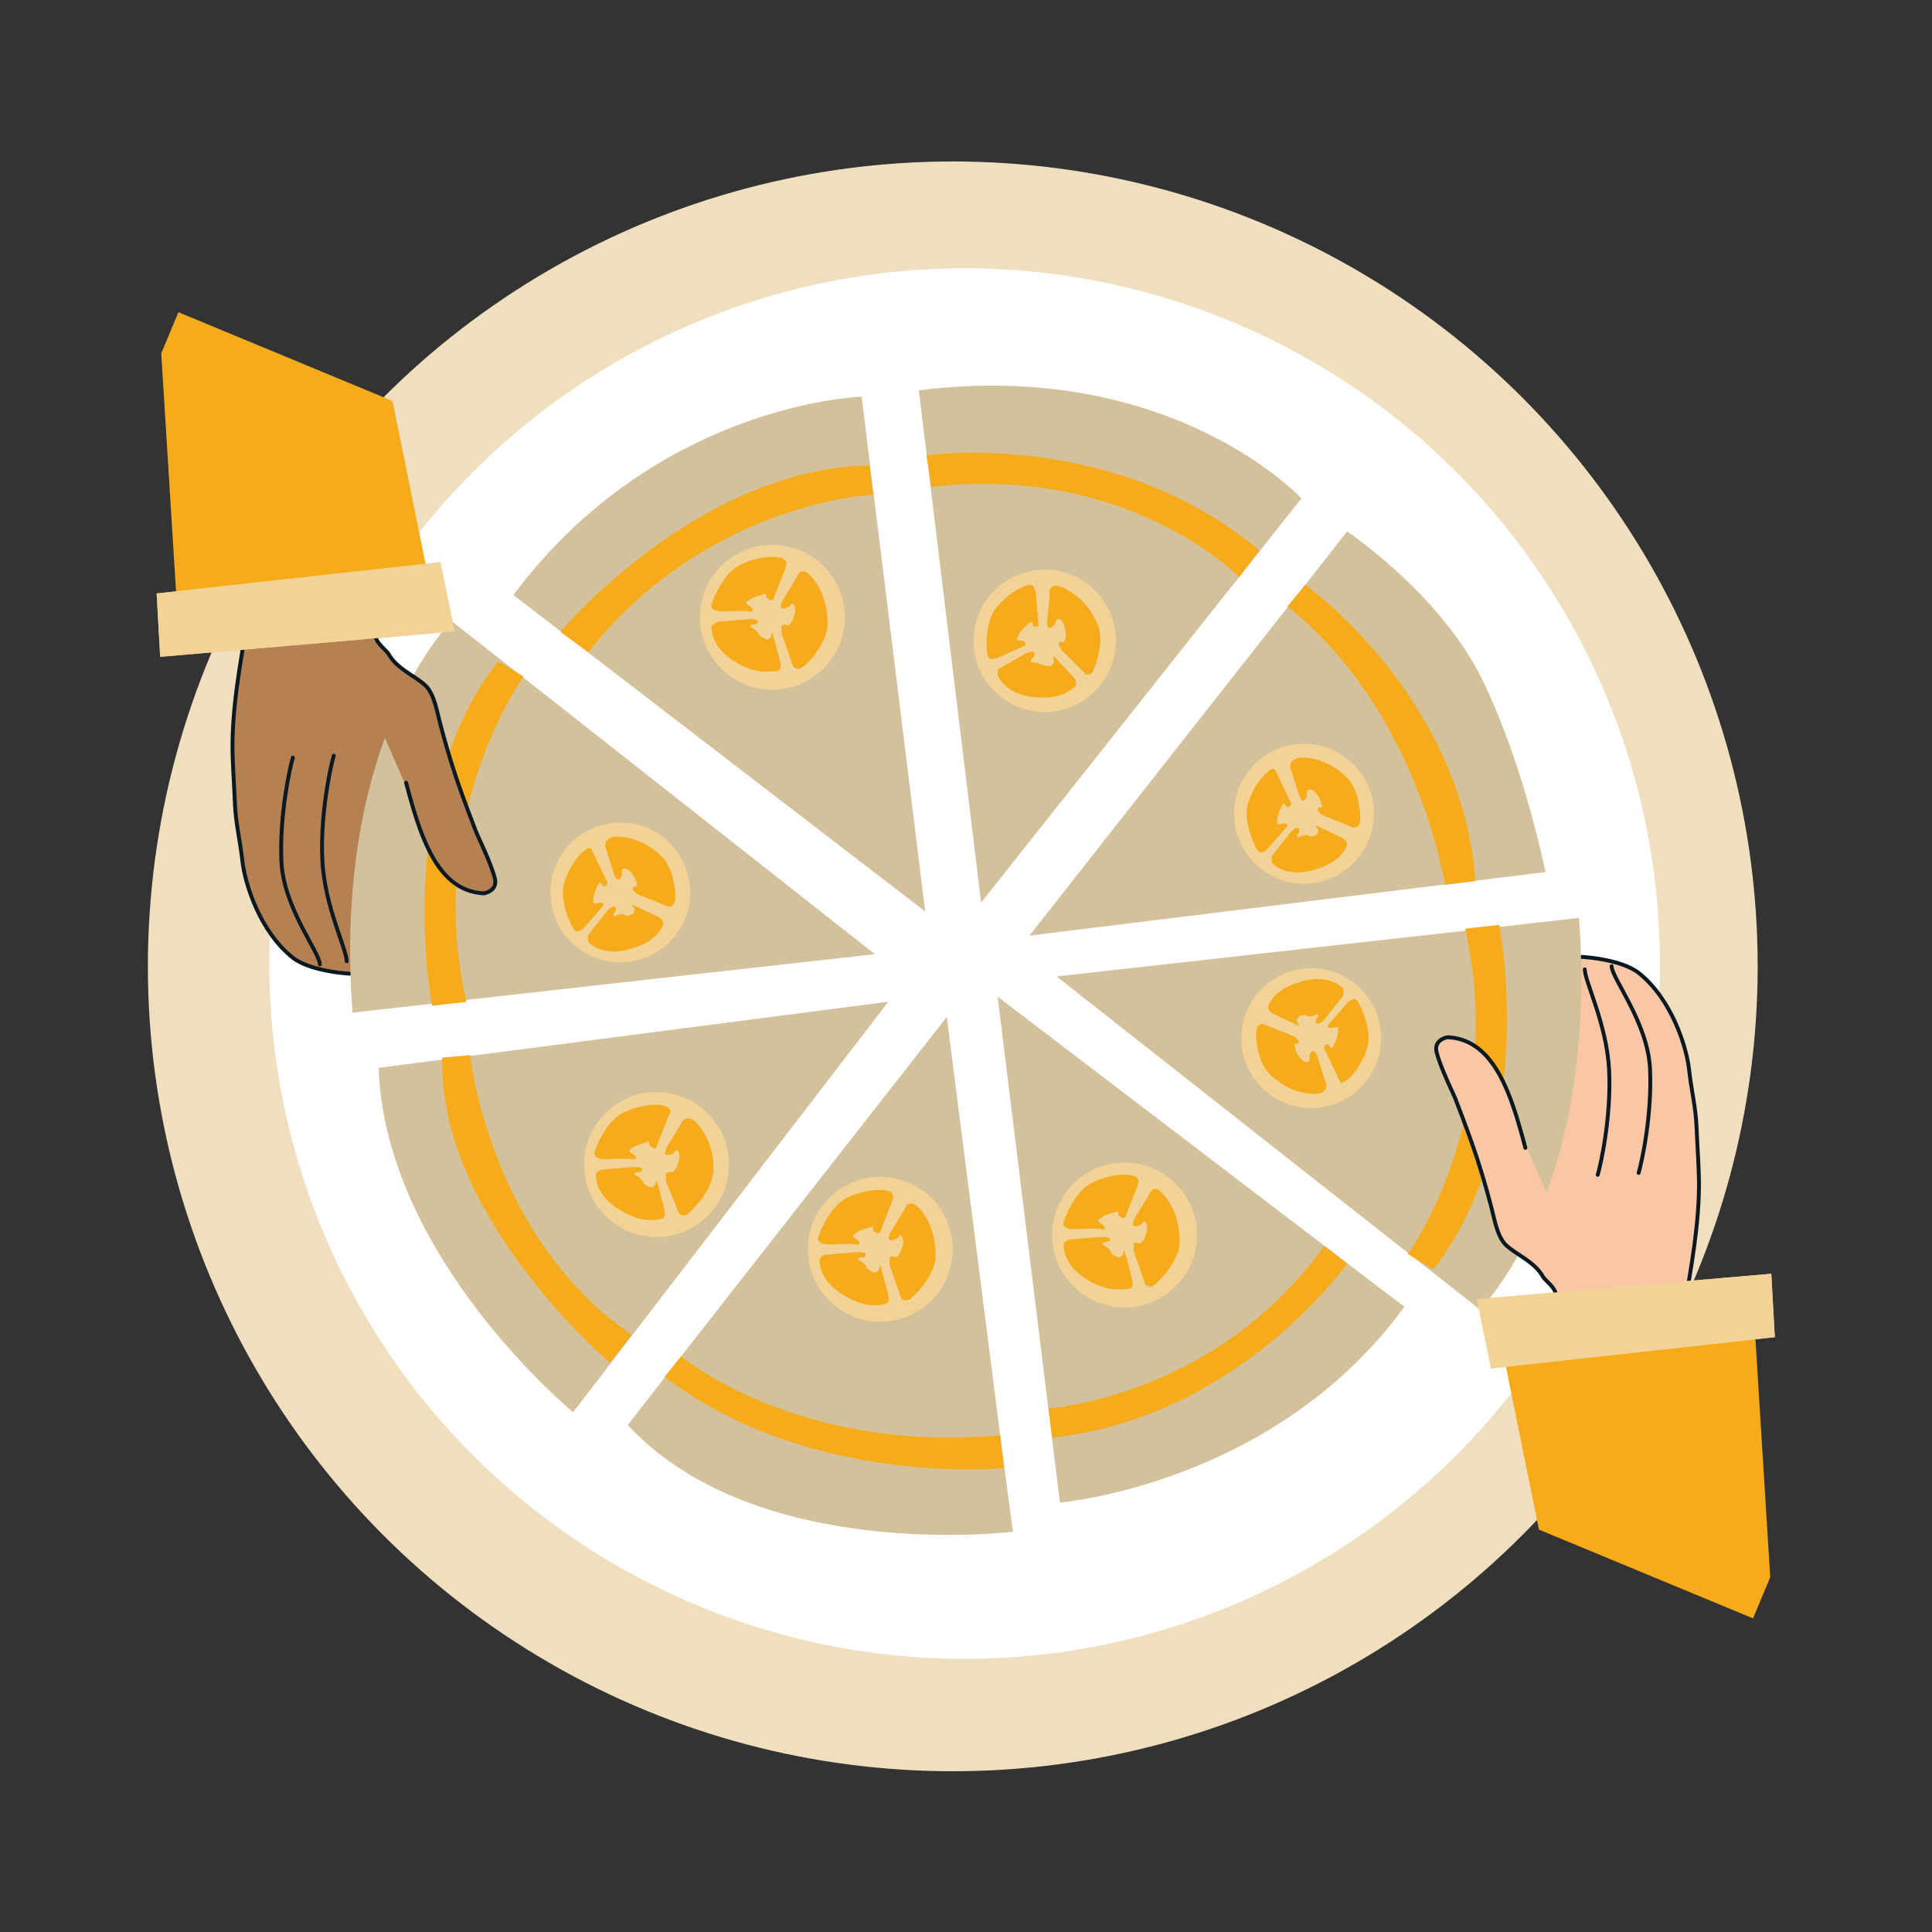 <svg xmlns="http://www.w3.org/2000/svg" xmlns:xlink="http://www.w3.org/1999/xlink" width="360" height="360" viewBox="0 0 1000 1000">
  <rect x="0" y="0" width="1000" height="1000" fill="#333333" stroke="none"/>
  <defs>
    <style>
      .cls-1 {
        clip-path: url(#clip-Orange_Step_4);
      }

      .cls-2 {
        fill: #f0dfbf;
      }

      .cls-3 {
        fill: #FFFFFF;
      }

      .cls-10, .cls-11, .cls-12, .cls-4, .cls-6 {
        fill: none;
      }

      .cls-5 {
        fill: #d3c19c;
      }

      .cls-6 {
        stroke: #db575d;
        stroke-miterlimit: 10;
        stroke-width: 0.083px;
      }

      .cls-7 {
        fill: #f2d296;
      }

      .cls-8 {
        fill: #F6AB1B;
      }

      .cls-9 {
        fill: #f9c7a5;
      }

      .cls-10, .cls-11, .cls-12, .cls-13, .cls-9 {
        fill-rule: evenodd;
      }

      .cls-10 {
        stroke: #081922;
      }

      .cls-10, .cls-11, .cls-12 {
        stroke-linecap: round;
        stroke-linejoin: round;
      }

      .cls-10, .cls-12 {
        stroke-width: 2px;
      }

      .cls-11, .cls-12 {
        stroke: #0a1922;
      }

      .cls-11 {
        stroke-width: 3px;
      }

      .cls-13 {
        fill: #b58052;
      }
    </style>
    <clipPath id="clip-Orange_Step_4">
      <rect width="1000" height="1000"/>
    </clipPath>
  </defs>
  <g id="Orange_Step_4" data-name="Orange Step_4" class="cls-1">
    <g id="Group_1747" data-name="Group 1747" transform="translate(-2281 -1553.337)">
      <g id="Group_1739" data-name="Group 1739" transform="translate(2357.543 1636.909)">
        <ellipse id="Ellipse_33" data-name="Ellipse 33" class="cls-2" cx="416.612" cy="416.612" rx="416.612" ry="416.612" transform="translate(0 0)"/>
        <ellipse id="Ellipse_34" data-name="Ellipse 34" class="cls-3" cx="359.878" cy="359.877" rx="359.878" ry="359.877" transform="translate(62.855 55.311)"/>
        <path id="Path_806" data-name="Path 806" class="cls-4" d="M234.818,441.141l3.289,5.921V419.43c-1.316,7.237-3.289,14.474-5.263,22.369A2.417,2.417,0,0,1,234.818,441.141Z" transform="translate(91.198 31.281)"/>
        <path id="Path_807" data-name="Path 807" class="cls-4" d="M236.893,417.237V396.185l-3.947,3.948C233.6,406.053,235.577,411.974,236.893,417.237Z" transform="translate(91.755 -96.792)"/>
        <path id="Path_808" data-name="Path 808" class="cls-5" d="M253.159,588.823,417.635,379.61s48.027,32.237,69.738,76.316,32.9,100,32.9,100Z" transform="translate(203.122 -188.113)"/>
        <path id="Path_809" data-name="Path 809" class="cls-5" d="M244.366,370.449,276.6,635.585,442.4,426.371S375.289,354,244.366,370.449Z" transform="translate(154.677 -251.98)"/>
        <path id="Path_810" data-name="Path 810" class="cls-5" d="M212.125,471.53,425.286,635.348,392.391,368.9C391.733,368.9,286.468,372.186,212.125,471.53Z" transform="translate(-22.954 -247.138)"/>
        <path id="Path_811" data-name="Path 811" class="cls-5" d="M465.232,417l-163.16,212.5S204.7,549.243,201.412,451.215Z" transform="translate(-81.979 17.916)"/>
        <path id="Path_812" data-name="Path 812" class="cls-5" d="M250.632,416.6l32.237,261.846s111.186-9.21,178.293-101.318Z" transform="translate(189.201 15.69)"/>
        <path id="Path_815" data-name="Path 815" class="cls-5" d="M221.221,629.4l27.632-35.527,137.5-175.661,27.632,216.451,6.579,50C419.908,684.669,287.67,701.117,221.221,629.4Z" transform="translate(27.162 24.598)"/>
        <path id="Path_816" data-name="Path 816" class="cls-6" d="M261.76,403.086s-15.79-10.527-4.605-15.132a37.523,37.523,0,0,1,20.395-2.632s9.21,1.315,2.632,7.895-5.921,9.21-5.921,9.21,7.237,5.263,9.21,3.289" transform="translate(203.073 -158.957)"/>
        <g id="Group_622" data-name="Group 622" transform="translate(427.353 211.256)">
          <ellipse id="Ellipse_35" data-name="Ellipse 35" class="cls-7" cx="36.844" cy="36.843" rx="36.844" ry="36.843" transform="translate(0 0)"/>
          <path id="Path_817" data-name="Path 817" class="cls-8" d="M255.924,388.722l-1.316,13.158s-.658,6.579,3.289,2.632c1.974-1.974.658-3.29,2.632-3.29,0,0,2.632,0,3.289,5.263,1.315,4.606-.658,6.579-.658,6.579s0,.658-.658,0-2.632.658-1.974,1.315a9.36,9.36,0,0,1,1.316,2.632l12.5,12.5a2.882,2.882,0,0,0,3.948-1.315c1.315-2.632,5.921-15.132,2.632-23.684s-10.527-17.105-20.4-20.395C254.608,382.8,255.924,388.722,255.924,388.722Z" transform="translate(-216.469 -375.586)"/>
          <path id="Path_818" data-name="Path 818" class="cls-8" d="M275.176,387.8l1.316,15.79s.658,1.973-.658,1.973-1.974,0-1.974-.658-.658-2.632-1.974-1.315c-.658.658-5.263,3.948-6.579,8.553a3.845,3.845,0,0,0,2.632.658c1.974,0,2.632,1.974,1.316,2.632s-13.158,5.921-13.158,5.921-5.263,2.632-5.921-1.315-1.316-17.105,4.606-24.342,13.158-11.184,17.105-11.842C274.518,383.854,274.518,385.828,275.176,387.8Z" transform="translate(-242.959 -375.981)"/>
          <path id="Path_819" data-name="Path 819" class="cls-8" d="M251.289,397.92l13.816-7.895s2.632-1.315,3.947-.658.658,1.974,0,2.632-2.632,2.632,0,2.632,3.947,1.315,4.606,1.315,3.289,1.315,5.263,0a3.442,3.442,0,0,0,.658-3.289s-.658-1.974.658-.658,9.868,10.527,9.868,10.527,2.632,3.289,0,5.263c-3.289,1.974-7.895,6.579-22.369,4.606-13.816-1.974-17.105-11.184-17.105-11.184S250.631,398.577,251.289,397.92Z" transform="translate(-238.15 -346.625)"/>
        </g>
        <g id="Group_623" data-name="Group 623" transform="translate(225.783 481.686)">
          <ellipse id="Ellipse_36" data-name="Ellipse 36" class="cls-7" cx="37.5" cy="37.5" rx="37.5" ry="37.5" transform="translate(0)"/>
          <path id="Path_820" data-name="Path 820" class="cls-8" d="M232.45,429.063l-7.237,11.842s-3.289,5.921,1.974,3.948c2.632-.657,1.974-2.632,3.289-1.974,0,0,1.974,1.315.658,5.921s-3.289,5.263-3.289,5.263h-.658s-2.632,0-2.632,1.315v3.289l6.579,16.448a3.222,3.222,0,0,0,4.606.658c2.632-1.974,11.842-11.184,13.158-20.395a33.989,33.989,0,0,0-9.21-27.632C234.424,423.8,232.45,429.063,232.45,429.063Z" transform="translate(-182.218 -412.67)"/>
          <path id="Path_821" data-name="Path 821" class="cls-8" d="M256.9,431.076l-5.921,15.132A1.351,1.351,0,0,1,249,447.524a8.137,8.137,0,0,1-1.974-1.315c0-.658,0-2.632-.658-1.974s-6.579,1.315-9.868,4.605c0,0,0,.658,1.974,1.974,1.974.658,1.974,3.289,0,2.632s-14.474,0-14.474,0-6.579,0-5.263-3.948,6.579-16.448,15.132-20.395,17.105-4.606,21.053-3.29S258.216,429.1,256.9,431.076Z" transform="translate(-213.247 -418.63)"/>
          <path id="Path_822" data-name="Path 822" class="cls-8" d="M222.021,431.459l16.448-1.315s3.289,0,3.947.658,0,1.973-1.316,1.973-3.947.658-1.316,1.974a6.44,6.44,0,0,1,3.289,3.289c0,.658,2.632,2.632,4.606,2.632a2.877,2.877,0,0,0,1.974-2.632s.658-1.973.658,0c.658,1.315,3.947,14.474,3.947,14.474s1.316,4.605-2.632,4.605c-3.947.658-10.527,1.974-22.369-5.921s-10.527-17.763-10.527-17.763S220.7,431.459,222.021,431.459Z" transform="translate(-212.579 -391.381)"/>
        </g>
        <g id="Group_624" data-name="Group 624" transform="translate(468.019 518.182)">
          <ellipse id="Ellipse_37" data-name="Ellipse 37" class="cls-7" cx="37.5" cy="37.5" rx="37.5" ry="37.5" transform="translate(0 0)"/>
          <path id="Path_823" data-name="Path 823" class="cls-8" d="M269.644,434.965l-7.237,11.842s-3.289,5.921,1.974,3.948c2.632-.658,1.974-2.632,3.289-1.974,0,0,1.974,1.315.658,5.921s-3.289,5.264-3.289,5.264h-.658c-.658-.658-2.632-.658-2.632.658v3.289l5.921,17.105a3.222,3.222,0,0,0,4.605.658c2.632-1.974,11.842-11.184,13.158-20.395.658-9.21-1.974-20.4-9.21-27.632C271.617,429.044,269.644,434.965,269.644,434.965Z" transform="translate(-219.539 -418.224)"/>
          <path id="Path_824" data-name="Path 824" class="cls-8" d="M294.193,436.635l-5.921,15.132a1.351,1.351,0,0,1-1.974,1.315,8.16,8.16,0,0,1-1.974-1.315s0-2.632-.658-1.974c-1.315.658-6.579,1.316-9.868,4.606,0,0,0,.658,1.974,1.974s1.974,3.289,0,2.632-14.474,0-14.474,0-6.579,0-5.263-3.947,6.579-16.448,15.132-20.4,17.105-4.605,21.053-3.289C295.509,432.688,294.852,434.661,294.193,436.635Z" transform="translate(-250.01 -424.499)"/>
          <path id="Path_825" data-name="Path 825" class="cls-8" d="M259.214,437.018l16.448-1.315s3.289,0,3.948.657,0,1.974-1.315,1.974-3.948.658-1.315,1.973a6.441,6.441,0,0,1,3.289,3.29c0,.658,2.632,2.632,4.605,2.632a2.877,2.877,0,0,0,1.974-2.632s.657-1.974.657,0c.658,1.315,3.948,14.474,3.948,14.474s1.315,4.605-2.632,4.605-10.527,1.974-22.369-5.921-10.527-17.763-10.527-17.763S257.9,437.018,259.214,437.018Z" transform="translate(-249.899 -397.25)"/>
        </g>
        <g id="Group_626" data-name="Group 626" transform="translate(562.209 301.414)">
          <ellipse id="Ellipse_39" data-name="Ellipse 39" class="cls-7" cx="36.183" cy="36.183" rx="36.183" ry="36.183" transform="translate(0)"/>
          <path id="Path_829" data-name="Path 829" class="cls-8" d="M274.419,404.226l3.947,12.5s1.974,5.921,3.948,1.315c.658-1.974-.658-3.289,1.315-3.948,0,0,1.974-.658,4.605,3.29s1.974,5.921,1.974,5.921,0,.657-.658,0-1.974,1.315-1.315,1.974l1.974,1.973,16.448,6.579a3.471,3.471,0,0,0,3.289-2.632c.658-2.632,0-15.79-5.921-22.369s-15.79-11.842-25.658-11.184C271.787,399.621,274.419,404.226,274.419,404.226Z" transform="translate(-244.818 -390.458)"/>
          <path id="Path_830" data-name="Path 830" class="cls-8" d="M286.284,401.276l6.579,13.816a1.823,1.823,0,0,1,0,2.632q-1.973.987-1.974,0c0-.658-1.974-1.974-1.974-.658-.658,1.315-3.289,5.921-2.632,9.868,0,0,.658.658,2.632,0s3.289.658,1.974,1.974-9.21,10.526-9.21,10.526-3.947,4.606-5.921.658c-1.974-3.29-7.237-15.132-4.606-23.685s7.895-15.131,11.184-17.105C284.311,397.328,285.626,399.3,286.284,401.276Z" transform="translate(-263.921 -385.534)"/>
          <path id="Path_831" data-name="Path 831" class="cls-8" d="M272.71,418.345l9.868-12.5s1.974-1.974,3.289-1.974c.658,0,1.316,1.315.658,2.632-.658.658-1.974,3.29.658,1.974s4.605-.658,4.605,0c.658,0,3.948,0,4.605-1.974s-.657-2.632-.657-2.632-1.316-1.315.657-.658c1.315.658,12.5,5.921,12.5,5.921s3.948,1.974,1.974,5.264-5.264,8.553-18.421,11.842-19.737-3.948-19.737-3.948S272.052,419.66,272.71,418.345Z" transform="translate(-252.978 -360.497)"/>
        </g>
        <g id="Group_628" data-name="Group 628" transform="translate(341.603 525.537)">
          <path id="Path_1230" data-name="Path 1230" class="cls-7" d="M37.5,0A37.5,37.5,0,1,1,0,37.5,37.5,37.5,0,0,1,37.5,0Z" transform="translate(0)"/>
          <path id="Path_835" data-name="Path 835" class="cls-8" d="M250.238,435.835,243,447.677s-3.289,5.921,1.974,3.948c2.632-.658,1.974-2.632,3.289-1.973,0,0,1.974,1.315.658,5.921s-3.289,5.263-3.289,5.263h-.658c-.658-.658-2.632-.658-2.632.658v3.289l5.921,17.1a3.222,3.222,0,0,0,4.606.658c2.632-1.974,11.842-11.184,13.158-20.4.658-9.21-1.974-20.395-9.21-27.632C251.554,430.572,250.238,435.835,250.238,435.835Z" transform="translate(-200.035 -419.212)"/>
          <path id="Path_836" data-name="Path 836" class="cls-8" d="M274.687,437.847l-5.921,15.132a1.351,1.351,0,0,1-1.974,1.315,8.136,8.136,0,0,1-1.974-1.315c0-.658,0-2.632-.658-1.974-1.316.658-6.579,1.315-9.869,4.606,0,0,0,.657,1.974,1.973,1.974.658,1.974,3.29,0,2.632s-14.474,0-14.474,0-6.579,0-5.263-3.947,6.579-16.448,15.132-20.4,17.105-4.605,21.053-3.289C276,433.9,275.346,435.874,274.687,437.847Z" transform="translate(-231.063 -425.172)"/>
          <path id="Path_837" data-name="Path 837" class="cls-8" d="M239.809,438.23l16.448-1.315s3.289,0,3.947.658,0,1.974-1.316,1.974-3.947.658-1.315,1.974a6.44,6.44,0,0,1,3.289,3.29c0,.657,2.632,2.632,4.605,2.632a2.878,2.878,0,0,0,1.974-2.632s.658-1.974.658,0c.658,1.315,3.947,14.474,3.947,14.474s1.316,4.606-2.632,4.606c-3.947.658-10.527,1.974-22.369-5.921S236.519,440.2,236.519,440.2A4.536,4.536,0,0,1,239.809,438.23Z" transform="translate(-230.396 -397.923)"/>
        </g>
        <path id="Path_838" data-name="Path 838" class="cls-8" d="M220.967,421.249s9.869,94.08,83.554,144.739l-11.185,14.474s-88.817-75-86.843-157.9Z" transform="translate(-54.164 41.304)"/>
        <path id="Path_839" data-name="Path 839" class="cls-8" d="M215.865,460.539s70.4-84.212,159.871-86.185l1.974,15.132s-86.185,3.947-147.371,81.58Z" transform="translate(-2.351 -217.069)"/>
        <path id="Path_841" data-name="Path 841" class="cls-8" d="M244.972,374.629s97.37-13.816,172.371,49.342l-10.527,13.816s-56.58-58.553-159.213-46.711Z" transform="translate(158.018 -222.606)"/>
        <path id="Path_842" data-name="Path 842" class="cls-8" d="M282.886,383.854s80.923,57.237,88.159,153.292h0l-15.79,1.974s-13.816-90.133-81.58-144.081Z" transform="translate(316.161 -164.726)"/>
        <path id="Path_844" data-name="Path 844" class="cls-8" d="M254.675,520.621S341.518,514.7,397.44,436.41l11.842,9.21s-55.922,79.607-152.634,90.133Z" transform="translate(211.475 124.829)"/>
        <path id="Path_845" data-name="Path 845" class="cls-8" d="M232.705,445.2s60.527,50.659,165.134,40.79l1.974,17.106S298.5,512.967,224.152,455.729Z" transform="translate(43.31 173.274)"/>
        <g id="Group_629" data-name="Group 629" transform="translate(285.713 198.433)">
          <ellipse id="Ellipse_42" data-name="Ellipse 42" class="cls-7" cx="37.5" cy="37.5" rx="37.5" ry="37.5" transform="translate(0 0)"/>
          <path id="Path_846" data-name="Path 846" class="cls-8" d="M241.647,385.846l-7.237,11.842s-3.289,5.921,1.974,3.948c2.632-.658,1.974-2.632,3.289-1.974,0,0,1.974,1.316.658,5.921s-3.289,5.263-3.289,5.263h-.658c-.658-.658-2.632-.658-2.632.658v3.289l5.921,17.106a3.221,3.221,0,0,0,4.606.657c2.632-1.315,11.842-11.184,13.158-20.395.658-9.21-1.974-20.395-9.21-27.632C243.621,379.925,241.647,385.846,241.647,385.846Z" transform="translate(-191.476 -369.098)"/>
          <path id="Path_847" data-name="Path 847" class="cls-8" d="M266.2,387.516l-5.921,15.132a1.351,1.351,0,0,1-1.974,1.315,8.139,8.139,0,0,1-1.974-1.315c0-.658,0-2.632-.658-1.973s-6.579,1.315-9.868,4.605c0,0,0,.658,1.974,1.974,1.974.658,1.974,3.289,0,2.632s-14.474,0-14.474,0-6.579,0-5.263-3.948,6.579-16.448,15.131-20.395,17.105-4.606,21.053-3.29C267.514,383.568,266.856,385.542,266.2,387.516Z" transform="translate(-221.948 -375.373)"/>
          <path id="Path_848" data-name="Path 848" class="cls-8" d="M231.218,387.9l16.448-1.315s3.289,0,3.947.658,0,1.973-1.316,1.973-3.947.658-1.316,1.974a6.44,6.44,0,0,1,3.289,3.289s2.632,2.632,4.606,2.632a2.877,2.877,0,0,0,1.974-2.632s.658-1.974.658,0c.658,1.316,3.947,14.474,3.947,14.474s1.315,4.605-2.632,4.605-10.527,1.974-22.369-5.921-10.527-17.763-10.527-17.763S229.9,388.557,231.218,387.9Z" transform="translate(-221.836 -348.124)"/>
        </g>
      </g>
      <g id="Group_1744" data-name="Group 1744" transform="translate(2827.882 2028.48)">
        <g id="Hand_links" transform="translate(244.882 308.663) rotate(-99)">
          <g id="Group" transform="translate(0 0)">
            <path id="Path" class="cls-9" d="M282.492,67.064c2.875-7.721-64.693-8.175-54.63-12.262-.719,0-2.156-.454-2.875-.454L187.609,36.636,191.2,27.1s43.847.454,51.754-9.083c1.929-2.327,5.895-5.289,7.366-7.762,4.288-7.2,1.941-12.819-15.992-9.042-23.721,5-71.162,9.991-81.944,6.812C141.606,5.3,124.354,34.819,90.57,35.273c-15.1.454-35.222-.908-52.473-1.817C18.689,32.094.719,41.177,0,53.439c0,11.808,15.814,21.8,35.222,22.253l39.537,15.2,40.264,11.076c23.393,8.929,51.916,13.165,79.3,14.547,12.9.651,22.618-.5,35.9-.84l7.509-1.3C276.9,105.394,278.179,77.509,282.492,67.064Z" transform="translate(0 1.125)"/>
            <path id="Path-2" data-name="Path" class="cls-10" d="M0,95.689C11.719,98.9,33.764,107.762,57.985,112.4c11.008,2.109,24.062,2.991,34.343,4.239,10.325,1.253,20.017.332,29.675.841,12.579.663,38.15-3.38,53.909-17.857,8.667-7.962,13.359-28.614,13.359-30.864,0-9.194-21.455-7.232-41.428-9.564-13.726-1.6-28.175-8.727-28.175-8.727-15.814-6.427-24.437-14.884-24.437-14.884s4.438-3.077,3.719-8.127c28.752-.918,54.435,3.127,60.9-20.287,0-1.543-.221-7.318-6.429-7.17-8.292.2-22.9,3.676-25.686,4.063-15.5,2.15-32.588,4.663-55.835,5.37C63.279,9.9,53.95,8.871,48.2,12.543c-5.887,3.939-9.86,12.329-18.23,14.819C25.8,28.6,19.331,31.774,15.145,33.6,10.788,35.5,7.6,34.9,2,35.3" transform="translate(91.969 0)"/>
          </g>
          <path id="Path-3" data-name="Path" class="cls-11" d="M0,0" transform="translate(154.049 82.542)"/>
          <path id="Path-4" data-name="Path" class="cls-12" d="M0,0C5.386,2.558,28.639,11.655,52.384,14.277,76.158,16.9,100,9.023,106.086,10.014" transform="translate(168.048 62.269)"/>
          <path id="Path-5" data-name="Path" class="cls-12" d="M0,0C5.386,2.558,28.639,11.655,52.384,14.277c23.774,2.625,49.4-12.3,55.492-11.312" transform="translate(165.698 83.321)"/>
        </g>
        <path id="Path_2949" data-name="Path 2949" class="cls-8" d="M1.316,30.264,76.975,163.819,192.766,95.4,119.739,0,0,7.237Z" transform="matrix(-0.899, -0.438, 0.438, -0.899, 357.314, 369.032)"/>
        <path id="Path_2952" data-name="Path 2952" class="cls-7" d="M0,78.864l16.008,28.688,131.259-78.58L124.906,0Z" transform="matrix(-0.899, -0.438, 0.438, -0.899, 337.219, 287.852)"/>
        <path id="Path_2950" data-name="Path 2950" class="cls-5" d="M466.269,385.169l-270.4,30.263L414.952,587.8S476.8,527.276,466.269,385.169Z" transform="translate(-195.87 -385.169)"/>
        <g id="Group_1742" data-name="Group 1742" transform="translate(95.6 26.006)">
          <ellipse id="Ellipse_40" data-name="Ellipse 40" class="cls-7" cx="36.183" cy="36.183" rx="36.183" ry="36.183" transform="translate(0 0)"/>
          <path id="Path_832" data-name="Path 832" class="cls-8" d="M251.82,430.734l-3.947-12.5s-1.974-5.921-3.947-1.315c-.658,1.974.658,3.289-1.316,3.948,0,0-1.974.658-4.606-3.29s-1.974-5.921-1.974-5.921,0-.657.658,0c.658,0,1.974-1.316,1.316-1.973l-1.974-1.974-16.448-6.579a3.471,3.471,0,0,0-3.289,2.632c-.658,2.632,0,15.79,5.921,22.369s15.79,11.842,25.658,11.184C254.452,436,251.82,430.734,251.82,430.734Z" transform="translate(-208.371 -372.314)"/>
          <path id="Path_833" data-name="Path 833" class="cls-8" d="M219.886,442.437l-6.579-13.816a1.823,1.823,0,0,1,0-2.632c1.316-1.316,1.974-.658,1.974,0s1.974,1.973,1.974.658c.658-1.315,3.289-5.921,2.632-9.868,0,0-.658-.658-2.632,0s-3.289-.658-1.974-1.974,9.21-10.527,9.21-10.527,3.947-4.605,5.921-.657c1.974,3.289,7.237,15.131,4.606,23.684s-7.895,15.132-11.185,17.106S221.2,444.411,219.886,442.437Z" transform="translate(-169.857 -385.991)"/>
          <path id="Path_834" data-name="Path 834" class="cls-8" d="M253.42,415.319l-9.869,12.5s-1.974,1.974-3.289,1.974-1.316-1.316-.658-2.632c.658-.658,1.974-3.289-.658-1.974s-4.605.658-4.605,0c-.658,0-3.947,0-4.606,1.974s.658,2.632.658,2.632,1.316,1.315-.658.658c-1.316-.658-12.5-5.921-12.5-5.921s-3.947-1.974-1.974-5.264,5.263-8.553,18.421-11.842,19.737,3.948,19.737,3.948S254.078,414.66,253.42,415.319Z" transform="translate(-200.76 -400.979)"/>
        </g>
        <path id="Path_2951" data-name="Path 2951" class="cls-8" d="M249.086,388.1S270.138,496,214.875,566.392L201.717,558.5s51.974-71.711,29.606-168.424Z" transform="translate(-19.904 -384.543)"/>
        <g id="Hand_links-2" data-name="Hand_links" transform="translate(228.718 208.483) rotate(-103)">
          <g id="Group-2" data-name="Group" transform="translate(0 0)">
            <path id="Path-6" data-name="Path" class="cls-9" d="M85.493,33.316a178.551,178.551,0,0,0,28.617-2.854c8.341-1.667,15.793-4.822,20.261-8.129a9.613,9.613,0,0,0,1.863-1.678,95.382,95.382,0,0,0,6.755-9.2c4.288-7.2.731-14.174-17.2-10.4-23.721,5-70.448,10.046-80.619,8.848a7.661,7.661,0,0,0-2.722-.031,21.924,21.924,0,0,0-11.039,3.848,50.475,50.475,0,0,0-8.1,7.88c-.461.524-1.913.035-2.309.78-1.879,3.533-8.824,4.1-11.809,7.284-.641.684-3.4,1.245-3.794,1.954-.678,1.21-2.243.388-3.917,1.191-.456.223,1,1.858-.433,1.877L0,39.226l47.664,1.306Z" transform="translate(4.445 0)"/>
            <path id="Path-7" data-name="Path" class="cls-10" d="M84.048,33.628c28.752-.918,58.416-3.041,64.885-26.455,0-1.543-.221-7.318-6.429-7.17-8.292.2-22.9,3.676-25.686,4.063-15.5,2.15-32.588,4.663-55.835,5.37-8.626.459-17.955-.566-23.705,3.107-5.887,3.939-11.662,12.388-20.032,14.879-1.383.411-3.948,2.3-5.862,3.266a11.063,11.063,0,0,1-6.082,1.4S3.4,43.242,2.946,48.852C2.11,59.069,0,70.39,0,70.39" transform="translate(0 0.079)"/>
          </g>
          <path id="Path-8" data-name="Path" class="cls-11" d="M0,0" transform="translate(51.16 82.621)"/>
          <path id="Path-9" data-name="Path" class="cls-12" d="M0,0" transform="translate(65.158 62.349)"/>
        </g>
        <path id="Path_2953" data-name="Path 2953" class="cls-7" d="M0,78.864l16.008,28.688,131.259-78.58L124.906,0Z" transform="matrix(-0.899, -0.438, 0.438, -0.899, 337.219, 287.852)"/>
      </g>
      <g id="Group_1745" data-name="Group 1745" transform="translate(2304.715 1708.435)">
        <g id="Hand_links-3" data-name="Hand_links" transform="translate(184.245 60.369) rotate(81)">
          <g id="Group-3" data-name="Group" transform="translate(0 0)">
            <path id="Path-10" data-name="Path" class="cls-13" d="M282.492,67.064c2.875-7.721-64.693-8.175-54.63-12.262-.719,0-2.156-.454-2.875-.454L187.609,36.636,191.2,27.1s43.847.454,51.754-9.083c1.929-2.327,5.895-5.289,7.366-7.762,4.288-7.2,1.941-12.819-15.992-9.042-23.721,5-71.162,9.991-81.944,6.812C141.606,5.3,124.354,34.819,90.57,35.273c-15.1.454-35.222-.908-52.473-1.817C18.689,32.094.719,41.177,0,53.439c0,11.808,15.814,21.8,35.222,22.253l39.537,15.2,40.264,11.076c23.393,8.929,51.916,13.165,79.3,14.547,12.9.651,22.618-.5,35.9-.84l7.509-1.3C276.9,105.394,278.179,77.509,282.492,67.064Z" transform="translate(0 1.125)"/>
            <path id="Path-11" data-name="Path" class="cls-10" d="M0,95.689C11.719,98.9,33.764,107.762,57.985,112.4c11.008,2.109,24.062,2.991,34.343,4.239,10.325,1.253,20.017.332,29.675.841,12.579.663,38.15-3.38,53.909-17.857,8.667-7.962,13.359-28.614,13.359-30.864,0-9.194-21.455-7.232-41.428-9.564-13.726-1.6-28.175-8.727-28.175-8.727-15.814-6.427-24.437-14.884-24.437-14.884s4.438-3.077,3.719-8.127c28.752-.918,54.435,3.127,60.9-20.287,0-1.543-.221-7.318-6.429-7.17-8.292.2-22.9,3.676-25.686,4.063-15.5,2.15-32.588,4.663-55.835,5.37C63.279,9.9,53.95,8.871,48.2,12.543c-5.887,3.939-9.86,12.329-18.23,14.819C25.8,28.6,19.331,31.774,15.145,33.6,10.788,35.5,7.605,34.9,2,35.3" transform="translate(91.969 0)"/>
          </g>
          <path id="Path-12" data-name="Path" class="cls-11" d="M0,0" transform="translate(154.049 82.542)"/>
          <path id="Path-13" data-name="Path" class="cls-12" d="M0,0C5.386,2.558,28.639,11.655,52.384,14.277,76.158,16.9,100,9.023,106.086,10.014" transform="translate(168.047 62.269)"/>
          <path id="Path-14" data-name="Path" class="cls-12" d="M0,0C5.386,2.558,28.639,11.655,52.384,14.277c23.774,2.625,49.4-12.3,55.492-11.312" transform="translate(165.698 83.321)"/>
        </g>
        <path id="Path_2949-2" data-name="Path 2949" class="cls-8" d="M1.316,30.264,76.975,163.819,192.766,95.4,119.739,0,0,7.237Z" transform="matrix(0.899, 0.438, -0.438, 0.899, 71.813, 0)"/>
        <path id="Path_2952-2" data-name="Path 2952" class="cls-7" d="M0,78.864l16.008,28.688,131.259-78.58L124.906,0Z" transform="matrix(0.899, 0.438, -0.438, 0.899, 91.909, 81.179)"/>
        <path id="Path_2950-2" data-name="Path 2950" class="cls-5" d="M197.076,587.8l270.4-30.263L248.393,385.169S186.55,445.7,197.076,587.8Z" transform="translate(-38.347 -218.771)"/>
        <g id="Group_1742-2" data-name="Group 1742" transform="translate(261.161 270.659)">
          <ellipse id="Ellipse_40-2" data-name="Ellipse 40" class="cls-7" cx="36.183" cy="36.183" rx="36.183" ry="36.183" transform="translate(0)"/>
          <path id="Path_832-2" data-name="Path 832" class="cls-8" d="M216.608,407.763l3.947,12.5s1.974,5.921,3.947,1.315c.658-1.974-.658-3.289,1.316-3.948,0,0,1.974-.658,4.606,3.29s1.974,5.921,1.974,5.921,0,.657-.658,0c-.658,0-1.974,1.316-1.316,1.973l1.974,1.974,16.448,6.579a3.471,3.471,0,0,0,3.289-2.632c.658-2.632,0-15.79-5.921-22.369s-15.79-11.842-25.658-11.184C213.976,402.5,216.608,407.763,216.608,407.763Z" transform="translate(-187.69 -393.816)"/>
          <path id="Path_833-2" data-name="Path 833" class="cls-8" d="M228.575,404.814l6.579,13.816a1.823,1.823,0,0,1,0,2.632c-1.316,1.316-1.974.658-1.974,0s-1.974-1.973-1.974-.658c-.658,1.315-3.289,5.921-2.632,9.868,0,0,.658.658,2.632,0s3.289.658,1.974,1.974-9.21,10.527-9.21,10.527-3.947,4.605-5.921.657c-1.974-3.289-7.237-15.131-4.606-23.684s7.895-15.132,11.185-17.106S227.26,402.84,228.575,404.814Z" transform="translate(-206.237 -388.892)"/>
          <path id="Path_834-2" data-name="Path 834" class="cls-8" d="M215,421.882l9.869-12.5s1.974-1.974,3.289-1.974,1.316,1.316.658,2.632c-.658.658-1.974,3.289.658,1.974s4.605-.658,4.605,0c.658,0,3.947,0,4.606-1.974s-.658-2.632-.658-2.632-1.316-1.315.658-.658c1.316.658,12.5,5.921,12.5,5.921s3.947,1.974,1.974,5.264-5.263,8.553-18.421,11.842S215,425.83,215,425.83,214.342,422.54,215,421.882Z" transform="translate(-195.293 -363.855)"/>
        </g>
        <path id="Path_2951-2" data-name="Path 2951" class="cls-8" d="M205.654,566.392S184.6,458.5,239.865,388.1l13.158,7.895s-51.974,71.711-29.606,168.424Z" transform="translate(-5.708 -200.917)"/>
        <g id="Hand_links-4" data-name="Hand_links" transform="translate(200.41 160.548) rotate(77)">
          <g id="Group-4" data-name="Group" transform="translate(0 0)">
            <path id="Path-15" data-name="Path" class="cls-13" d="M85.493,33.316a178.551,178.551,0,0,0,28.617-2.854c8.341-1.667,15.793-4.822,20.261-8.129a9.613,9.613,0,0,0,1.863-1.678,95.38,95.38,0,0,0,6.755-9.2c4.288-7.2.731-14.174-17.2-10.4-23.721,5-70.448,10.046-80.619,8.848a7.661,7.661,0,0,0-2.722-.031,21.924,21.924,0,0,0-11.039,3.848,50.475,50.475,0,0,0-8.1,7.88c-.461.524-1.913.035-2.309.78-1.879,3.533-8.824,4.1-11.809,7.284-.641.684-3.4,1.245-3.794,1.954-.678,1.21-2.243.388-3.917,1.191-.456.223,1,1.858-.433,1.877L0,39.226l47.664,1.306Z" transform="translate(4.445 0)"/>
            <path id="Path-16" data-name="Path" class="cls-10" d="M84.048,33.628c28.752-.918,58.416-3.041,64.885-26.455,0-1.543-.221-7.318-6.429-7.17-8.292.2-22.9,3.676-25.686,4.063-15.5,2.15-32.588,4.663-55.835,5.37-8.626.459-17.955-.566-23.705,3.107-5.887,3.939-11.662,12.388-20.032,14.879-1.383.411-3.948,2.3-5.862,3.266a11.063,11.063,0,0,1-6.082,1.4S3.4,43.242,2.946,48.852C2.11,59.069,0,70.39,0,70.39" transform="translate(0 0.079)"/>
          </g>
          <path id="Path-17" data-name="Path" class="cls-11" d="M0,0" transform="translate(51.16 82.621)"/>
          <path id="Path-18" data-name="Path" class="cls-12" d="M0,0" transform="translate(65.158 62.349)"/>
        </g>
        <path id="Path_2953-2" data-name="Path 2953" class="cls-7" d="M0,78.864l16.008,28.688,131.259-78.58L124.906,0Z" transform="matrix(0.899, 0.438, -0.438, 0.899, 91.909, 81.179)"/>
      </g>
    </g>
  </g>
</svg>
